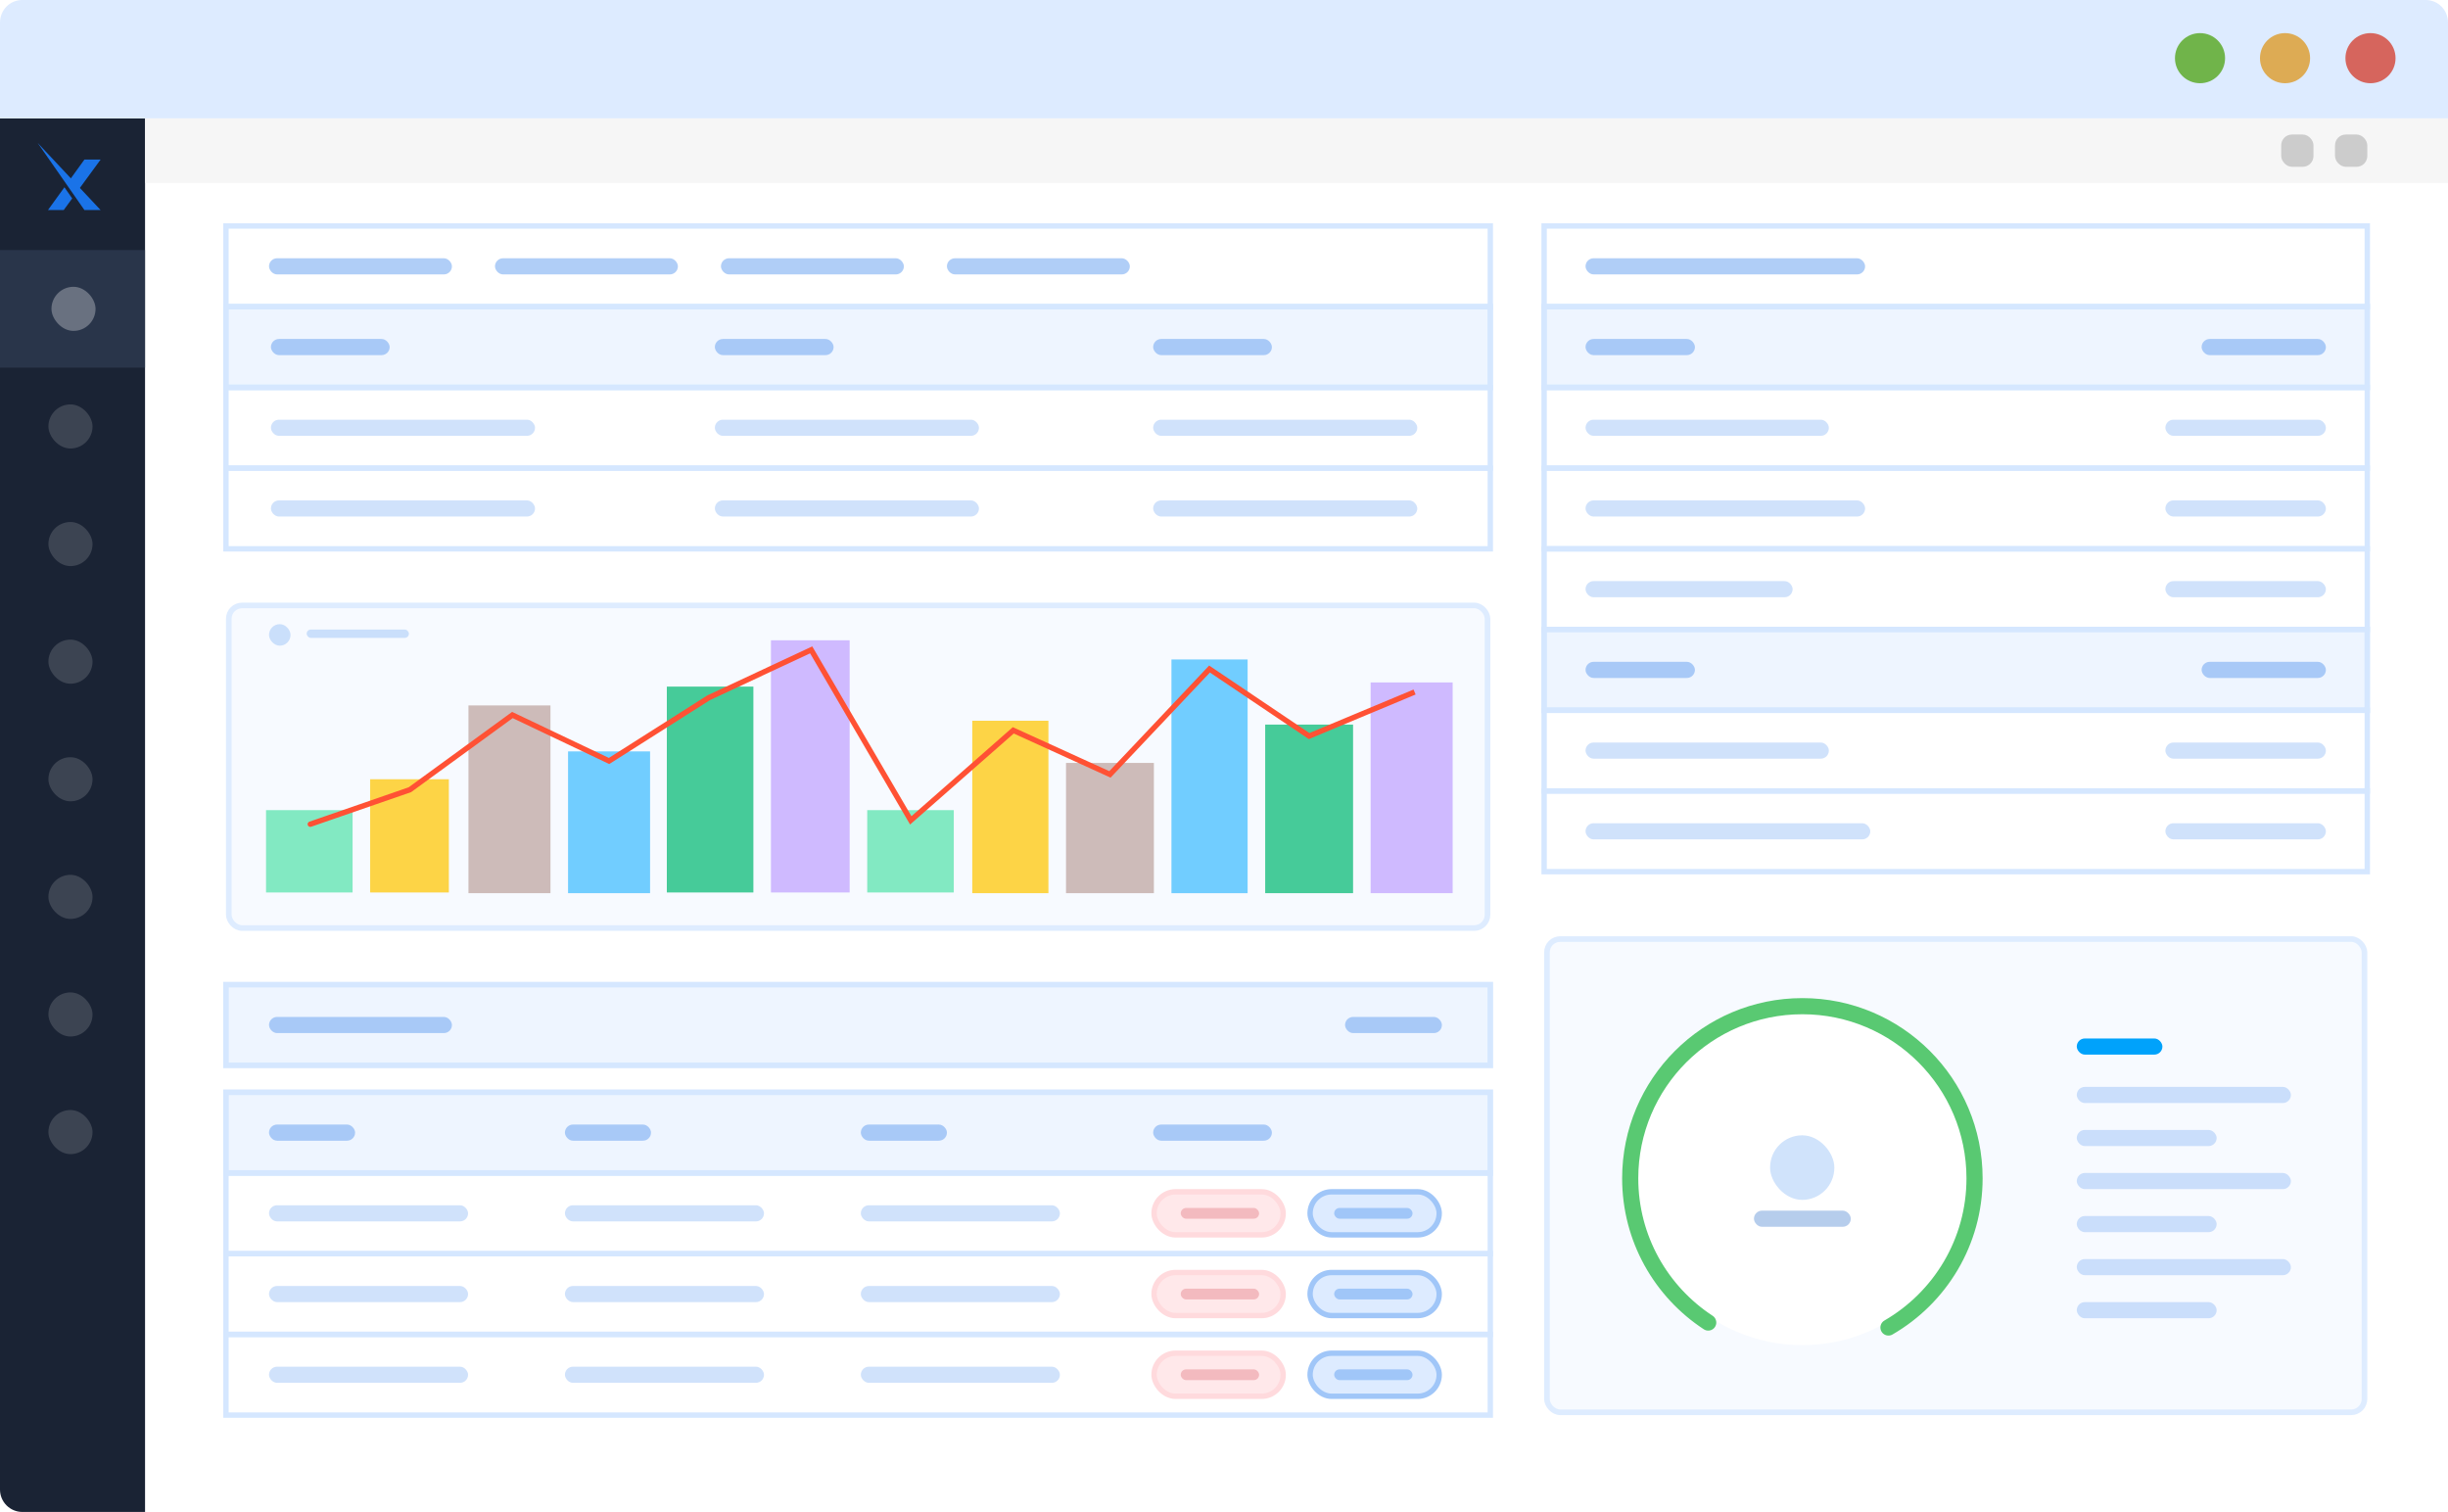 <svg width="455" height="281" viewBox="0 0 455 281" fill="none" xmlns="http://www.w3.org/2000/svg">
<path d="M0 22H27V281H4.16C1.863 281 0 279.138 0 276.84V22Z" fill="#1A2334"/>
<path fill-rule="evenodd" clip-rule="evenodd" d="M11.974 34.803L8.92 39.032H11.845L13.419 36.878L11.974 34.803ZM14.509 35.387L12.838 33.606L15.688 29.659H18.696L14.509 35.387Z" fill="#1A73E8"/>
<path d="M7 26.564L15.689 39.034H18.697L7 26.564Z" fill="#1A73E8"/>
<rect x="0.001" y="46.472" width="27" height="21.857" fill="#29354A"/>
<rect opacity="0.3" x="9.564" y="53.302" width="8.196" height="8.196" rx="4.098" fill="white"/>
<rect opacity="0.15" x="9" y="75.159" width="8.196" height="8.196" rx="4.098" fill="white"/>
<rect opacity="0.15" x="9" y="97.014" width="8.196" height="8.196" rx="4.098" fill="white"/>
<rect opacity="0.15" x="9" y="118.873" width="8.196" height="8.196" rx="4.098" fill="white"/>
<rect opacity="0.15" x="9" y="140.729" width="8.196" height="8.196" rx="4.098" fill="white"/>
<rect opacity="0.15" x="9" y="162.587" width="8.196" height="8.196" rx="4.098" fill="white"/>
<rect opacity="0.15" x="9" y="184.442" width="8.196" height="8.196" rx="4.098" fill="white"/>
<rect opacity="0.15" x="9" y="206.3" width="8.196" height="8.196" rx="4.098" fill="white"/>
<path d="M27 22H455V276.84C455 279.138 453.138 281 450.84 281H27V22Z" fill="white"/>
<rect x="27" y="22" width="428" height="12" fill="#F6F6F6"/>
<rect x="424" y="25" width="6" height="6" rx="2" fill="#CCCCCC"/>
<rect x="434" y="25" width="6" height="6" rx="2" fill="#CCCCCC"/>
<rect x="42" y="57" width="235" height="15" fill="#EEF5FF" stroke="#D5E7FF" stroke-width="1.044"/>
<rect width="235" height="15" transform="matrix(1 0 0 -1 42 57)" stroke="#D5E7FF"/>
<rect opacity="0.5" x="50" y="48" width="34" height="3" rx="1.5" fill="#629FF0"/>
<rect opacity="0.5" x="92" y="48" width="34" height="3" rx="1.5" fill="#629FF0"/>
<rect opacity="0.5" x="134" y="48" width="34" height="3" rx="1.5" fill="#629FF0"/>
<rect opacity="0.5" x="176" y="48" width="34" height="3" rx="1.5" fill="#629FF0"/>
<rect opacity="0.5" x="50.355" y="63" width="22.069" height="3" rx="1.5" fill="#629FF0"/>
<rect opacity="0.5" x="132.867" y="63" width="22.069" height="3" rx="1.5" fill="#629FF0"/>
<rect opacity="0.5" x="214.333" y="63" width="22.069" height="3" rx="1.5" fill="#629FF0"/>
<rect width="235" height="15" transform="matrix(1 0 0 -1 42 87)" stroke="#D5E7FF"/>
<rect opacity="0.3" x="50.355" y="78" width="49.089" height="3" rx="1.5" fill="#629FF0"/>
<rect opacity="0.3" x="132.867" y="78" width="49.089" height="3" rx="1.5" fill="#629FF0"/>
<rect opacity="0.3" x="214.333" y="78" width="49.089" height="3" rx="1.5" fill="#629FF0"/>
<rect width="235" height="15" transform="matrix(1 0 0 -1 42 102)" stroke="#D5E7FF"/>
<rect opacity="0.3" x="50.355" y="93" width="49.089" height="3" rx="1.5" fill="#629FF0"/>
<rect opacity="0.3" x="132.867" y="93" width="49.089" height="3" rx="1.5" fill="#629FF0"/>
<rect opacity="0.3" x="214.333" y="93" width="49.089" height="3" rx="1.5" fill="#629FF0"/>
<rect x="42.522" y="112.522" width="233.956" height="59.956" rx="2.478" fill="#F7FAFF" stroke="#DEECFF" stroke-width="1.044"/>
<rect x="50" y="116" width="4" height="4" rx="2" fill="#CADFFB"/>
<rect x="57" y="117" width="19" height="1.551" rx="0.775" fill="#CADFFB"/>
<rect x="49.446" y="150.564" width="16.088" height="15.304" fill="#82E9C2"/>
<rect x="161.188" y="150.564" width="16.088" height="15.304" fill="#82E9C2"/>
<rect x="68.801" y="144.825" width="14.626" height="21.043" fill="#FDD446"/>
<rect x="180.713" y="133.954" width="14.155" height="32.044" fill="#FDD446"/>
<rect x="87.071" y="131.105" width="15.244" height="34.893" fill="#CDBBB9"/>
<rect x="198.135" y="141.789" width="16.333" height="24.211" fill="#CDBBB9"/>
<rect x="105.582" y="139.65" width="15.244" height="26.348" fill="#71CDFF"/>
<rect x="217.734" y="122.562" width="14.155" height="43.438" fill="#71CDFF"/>
<rect x="123.941" y="127.608" width="16.088" height="38.26" fill="#46CB99"/>
<rect x="235.156" y="134.666" width="16.333" height="31.332" fill="#46CB99"/>
<rect x="143.296" y="119" width="14.626" height="46.868" fill="#CFBAFF"/>
<rect x="254.756" y="126.832" width="15.244" height="39.165" fill="#CFBAFF"/>
<path d="M57.508 152.707C57.247 152.798 57.109 153.082 57.199 153.343C57.289 153.604 57.574 153.743 57.835 153.652L57.508 152.707ZM76.182 146.771L76.346 147.243L76.416 147.219L76.477 147.175L76.182 146.771ZM95.237 132.885L95.452 132.433L95.183 132.306L94.943 132.481L95.237 132.885ZM113.204 141.43L112.989 141.882L113.238 142L113.471 141.852L113.204 141.43ZM131.714 129.681L131.503 129.228L131.473 129.241L131.446 129.258L131.714 129.681ZM150.769 120.779L151.201 120.527L150.971 120.133L150.558 120.326L150.769 120.779ZM169.28 152.468L168.848 152.72L169.154 153.244L169.61 152.843L169.28 152.468ZM188.335 135.733L188.543 135.278L188.248 135.144L188.005 135.358L188.335 135.733ZM206.301 143.922L206.094 144.377L206.419 144.526L206.665 144.266L206.301 143.922ZM224.812 124.34L225.091 123.925L224.74 123.688L224.449 123.996L224.812 124.34ZM243.323 136.802L243.044 137.216L243.267 137.367L243.516 137.263L243.323 136.802ZM57.835 153.652L76.346 147.243L76.019 146.298L57.508 152.707L57.835 153.652ZM76.477 147.175L95.532 133.289L94.943 132.481L75.888 146.367L76.477 147.175ZM95.022 133.336L112.989 141.882L113.418 140.979L95.452 132.433L95.022 133.336ZM113.471 141.852L131.982 130.103L131.446 129.258L112.936 141.008L113.471 141.852ZM131.926 130.134L150.981 121.232L150.558 120.326L131.503 129.228L131.926 130.134ZM150.338 121.031L168.848 152.72L169.712 152.215L151.201 120.527L150.338 121.031ZM169.61 152.843L188.665 136.109L188.005 135.358L168.95 152.092L169.61 152.843ZM188.128 136.188L206.094 144.377L206.509 143.468L188.543 135.278L188.128 136.188ZM206.665 144.266L225.176 124.683L224.449 123.996L205.938 143.579L206.665 144.266ZM224.533 124.755L243.044 137.216L243.602 136.387L225.091 123.925L224.533 124.755ZM243.516 137.263L263.115 129.074L262.73 128.151L243.13 136.34L243.516 137.263Z" fill="#FF5134"/>
<rect width="235" height="15" transform="matrix(1 0 0 -1 42 198)" fill="#EEF5FF" stroke="#D5E7FF" stroke-width="1.044"/>
<rect opacity="0.5" x="50" y="189" width="34" height="3" rx="1.5" fill="#629FF0"/>
<rect opacity="0.5" x="250" y="189" width="18" height="3" rx="1.5" fill="#629FF0"/>
<rect x="42" y="203" width="235" height="15" fill="#EEF5FF" stroke="#D5E7FF" stroke-width="1.044"/>
<rect opacity="0.5" x="50" y="209" width="16" height="3" rx="1.5" fill="#629FF0"/>
<rect opacity="0.5" x="105" y="209" width="16" height="3" rx="1.5" fill="#629FF0"/>
<rect opacity="0.5" x="160" y="209" width="16" height="3" rx="1.5" fill="#629FF0"/>
<rect opacity="0.5" x="214.333" y="209" width="22.069" height="3" rx="1.5" fill="#629FF0"/>
<rect width="235" height="15" transform="matrix(1 0 0 -1 42 233)" stroke="#D5E7FF"/>
<rect opacity="0.3" x="50" y="224" width="37" height="3" rx="1.5" fill="#629FF0"/>
<rect opacity="0.3" x="105" y="224" width="37" height="3" rx="1.5" fill="#629FF0"/>
<rect opacity="0.3" x="160" y="224" width="37" height="3" rx="1.5" fill="#629FF0"/>
<rect x="243.5" y="221.5" width="24" height="8" rx="4" fill="#DDEBFF" stroke="#A0C6F8"/>
<rect x="247.978" y="224.5" width="14.562" height="2" rx="1" fill="#A0C6F8"/>
<rect x="214.5" y="221.5" width="24" height="8" rx="4" fill="#FFE8EA" stroke="#FFDADD"/>
<rect opacity="0.5" x="219.46" y="224.5" width="14.562" height="2" rx="1" fill="#E88C94"/>
<rect width="235" height="15" transform="matrix(1 0 0 -1 42 248)" stroke="#D5E7FF"/>
<rect opacity="0.3" x="50" y="239" width="37" height="3" rx="1.5" fill="#629FF0"/>
<rect opacity="0.3" x="105" y="239" width="37" height="3" rx="1.5" fill="#629FF0"/>
<rect opacity="0.3" x="160" y="239" width="37" height="3" rx="1.5" fill="#629FF0"/>
<rect x="243.5" y="236.5" width="24" height="8" rx="4" fill="#DDEBFF" stroke="#A0C6F8"/>
<rect x="247.978" y="239.5" width="14.562" height="2" rx="1" fill="#A0C6F8"/>
<rect x="214.5" y="236.5" width="24" height="8" rx="4" fill="#FFE8EA" stroke="#FFDADD"/>
<rect opacity="0.5" x="219.46" y="239.5" width="14.562" height="2" rx="1" fill="#E88C94"/>
<rect width="235" height="15" transform="matrix(1 0 0 -1 42 263)" stroke="#D5E7FF"/>
<rect opacity="0.3" x="50" y="254" width="37" height="3" rx="1.5" fill="#629FF0"/>
<rect opacity="0.3" x="105" y="254" width="37" height="3" rx="1.5" fill="#629FF0"/>
<rect opacity="0.3" x="160" y="254" width="37" height="3" rx="1.5" fill="#629FF0"/>
<rect x="243.5" y="251.5" width="24" height="8" rx="4" fill="#DDEBFF" stroke="#A0C6F8"/>
<rect x="247.978" y="254.5" width="14.562" height="2" rx="1" fill="#A0C6F8"/>
<rect x="214.5" y="251.5" width="24" height="8" rx="4" fill="#FFE8EA" stroke="#FFDADD"/>
<rect opacity="0.5" x="219.46" y="254.5" width="14.562" height="2" rx="1" fill="#E88C94"/>
<rect x="287" y="57" width="153" height="15" fill="#EEF5FF" stroke="#D5E7FF" stroke-width="1.044"/>
<rect opacity="0.5" x="294.698" y="63" width="20.332" height="3" rx="1.5" fill="#629FF0"/>
<rect opacity="0.5" x="409.208" y="63" width="23.094" height="3" rx="1.5" fill="#629FF0"/>
<rect width="153" height="15" transform="matrix(1 0 0 -1 287 87)" stroke="#D5E7FF"/>
<rect opacity="0.3" x="294.698" y="78" width="45.226" height="3" rx="1.5" fill="#629FF0"/>
<rect opacity="0.3" x="402.472" y="78" width="29.83" height="3" rx="1.5" fill="#629FF0"/>
<rect width="153" height="15" transform="matrix(1 0 0 -1 287 57)" stroke="#D5E7FF"/>
<rect opacity="0.5" x="294.698" y="48" width="51.962" height="3" rx="1.5" fill="#629FF0"/>
<rect width="153" height="15" transform="matrix(1 0 0 -1 287 102)" stroke="#D5E7FF"/>
<rect opacity="0.3" x="294.698" y="93" width="51.962" height="3" rx="1.5" fill="#629FF0"/>
<rect opacity="0.3" x="402.472" y="93" width="29.83" height="3" rx="1.5" fill="#629FF0"/>
<rect width="153" height="15" transform="matrix(1 0 0 -1 287 117)" stroke="#D5E7FF"/>
<rect opacity="0.3" x="294.698" y="108" width="38.491" height="3" rx="1.5" fill="#629FF0"/>
<rect opacity="0.3" x="402.472" y="108" width="29.83" height="3" rx="1.5" fill="#629FF0"/>
<rect x="287" y="117" width="153" height="15" fill="#EEF5FF" stroke="#D5E7FF" stroke-width="1.044"/>
<rect opacity="0.5" x="294.698" y="123" width="20.332" height="3" rx="1.5" fill="#629FF0"/>
<rect opacity="0.5" x="409.208" y="123" width="23.094" height="3" rx="1.5" fill="#629FF0"/>
<rect width="153" height="15" transform="matrix(1 0 0 -1 287 147)" stroke="#D5E7FF"/>
<rect opacity="0.3" x="294.698" y="138" width="45.226" height="3" rx="1.5" fill="#629FF0"/>
<rect opacity="0.3" x="402.472" y="138" width="29.83" height="3" rx="1.5" fill="#629FF0"/>
<rect width="153" height="15" transform="matrix(1 0 0 -1 287 162)" stroke="#D5E7FF"/>
<rect opacity="0.3" x="294.698" y="153" width="52.925" height="3" rx="1.5" fill="#629FF0"/>
<rect opacity="0.3" x="402.472" y="153" width="29.83" height="3" rx="1.5" fill="#629FF0"/>
<path d="M455 22V4.215C455 1.854 453.169 0 450.839 0H4.161C1.831 0 0 1.854 0 4.215V22H455Z" fill="#DDEBFF"/>
<path d="M413.566 10.811C413.566 13.389 411.487 15.469 408.909 15.469C406.331 15.469 404.252 13.389 404.252 10.811C404.252 8.233 406.331 6.154 408.909 6.154C411.487 6.154 413.566 8.233 413.566 10.811Z" fill="#70B44A"/>
<path d="M429.367 10.811C429.367 13.389 427.288 15.469 424.71 15.469C422.132 15.469 420.053 13.389 420.053 10.811C420.053 8.233 422.132 6.154 424.71 6.154C427.288 6.154 429.367 8.233 429.367 10.811Z" fill="#DDAB54"/>
<path d="M445.25 10.811C445.25 13.389 443.171 15.469 440.593 15.469C438.015 15.469 435.936 13.389 435.936 10.811C435.936 8.233 438.015 6.154 440.593 6.154C443.171 6.154 445.25 8.233 445.25 10.811Z" fill="#D6655D"/>
<rect x="287.522" y="174.522" width="151.956" height="87.956" rx="2.478" fill="#F7FAFF" stroke="#DEECFF" stroke-width="1.044"/>
<rect x="386" y="193" width="15.92" height="3" rx="1.5" fill="#00A2FB"/>
<rect opacity="0.3" x="386" y="202" width="39.8" height="3" rx="1.5" fill="#629FF0"/>
<rect opacity="0.3" x="386" y="210" width="26" height="3" rx="1.5" fill="#629FF0"/>
<rect opacity="0.3" x="386" y="218" width="39.8" height="3" rx="1.5" fill="#629FF0"/>
<rect opacity="0.3" x="386" y="226" width="26" height="3" rx="1.5" fill="#629FF0"/>
<rect opacity="0.3" x="386" y="234" width="39.8" height="3" rx="1.5" fill="#629FF0"/>
<rect opacity="0.3" x="386" y="242" width="26" height="3" rx="1.5" fill="#629FF0"/>
<g filter="url(#filter0_d_1706_4290)">
<circle cx="335" cy="219" r="31" fill="white"/>
</g>
<rect x="329" y="211" width="11.94" height="12" rx="5.97" fill="#D0E3FB"/>
<rect opacity="0.3" x="326" y="225" width="18" height="3" rx="1.5" fill="#0A58BE"/>
<path d="M317.5 245.795C308.768 240.081 303 230.214 303 219C303 201.327 317.327 187 335 187C352.673 187 367 201.327 367 219C367 230.845 360.565 241.186 351 246.719" stroke="#59C972" stroke-width="3" stroke-linecap="round"/>
<defs>
<filter id="filter0_d_1706_4290" x="294" y="178" width="82" height="82" filterUnits="userSpaceOnUse" color-interpolation-filters="sRGB">
<feFlood flood-opacity="0" result="BackgroundImageFix"/>
<feColorMatrix in="SourceAlpha" type="matrix" values="0 0 0 0 0 0 0 0 0 0 0 0 0 0 0 0 0 0 127 0" result="hardAlpha"/>
<feOffset/>
<feGaussianBlur stdDeviation="5"/>
<feComposite in2="hardAlpha" operator="out"/>
<feColorMatrix type="matrix" values="0 0 0 0 0 0 0 0 0 0 0 0 0 0 0 0 0 0 0.25 0"/>
<feBlend mode="normal" in2="BackgroundImageFix" result="effect1_dropShadow_1706_4290"/>
<feBlend mode="normal" in="SourceGraphic" in2="effect1_dropShadow_1706_4290" result="shape"/>
</filter>
</defs>
</svg>
